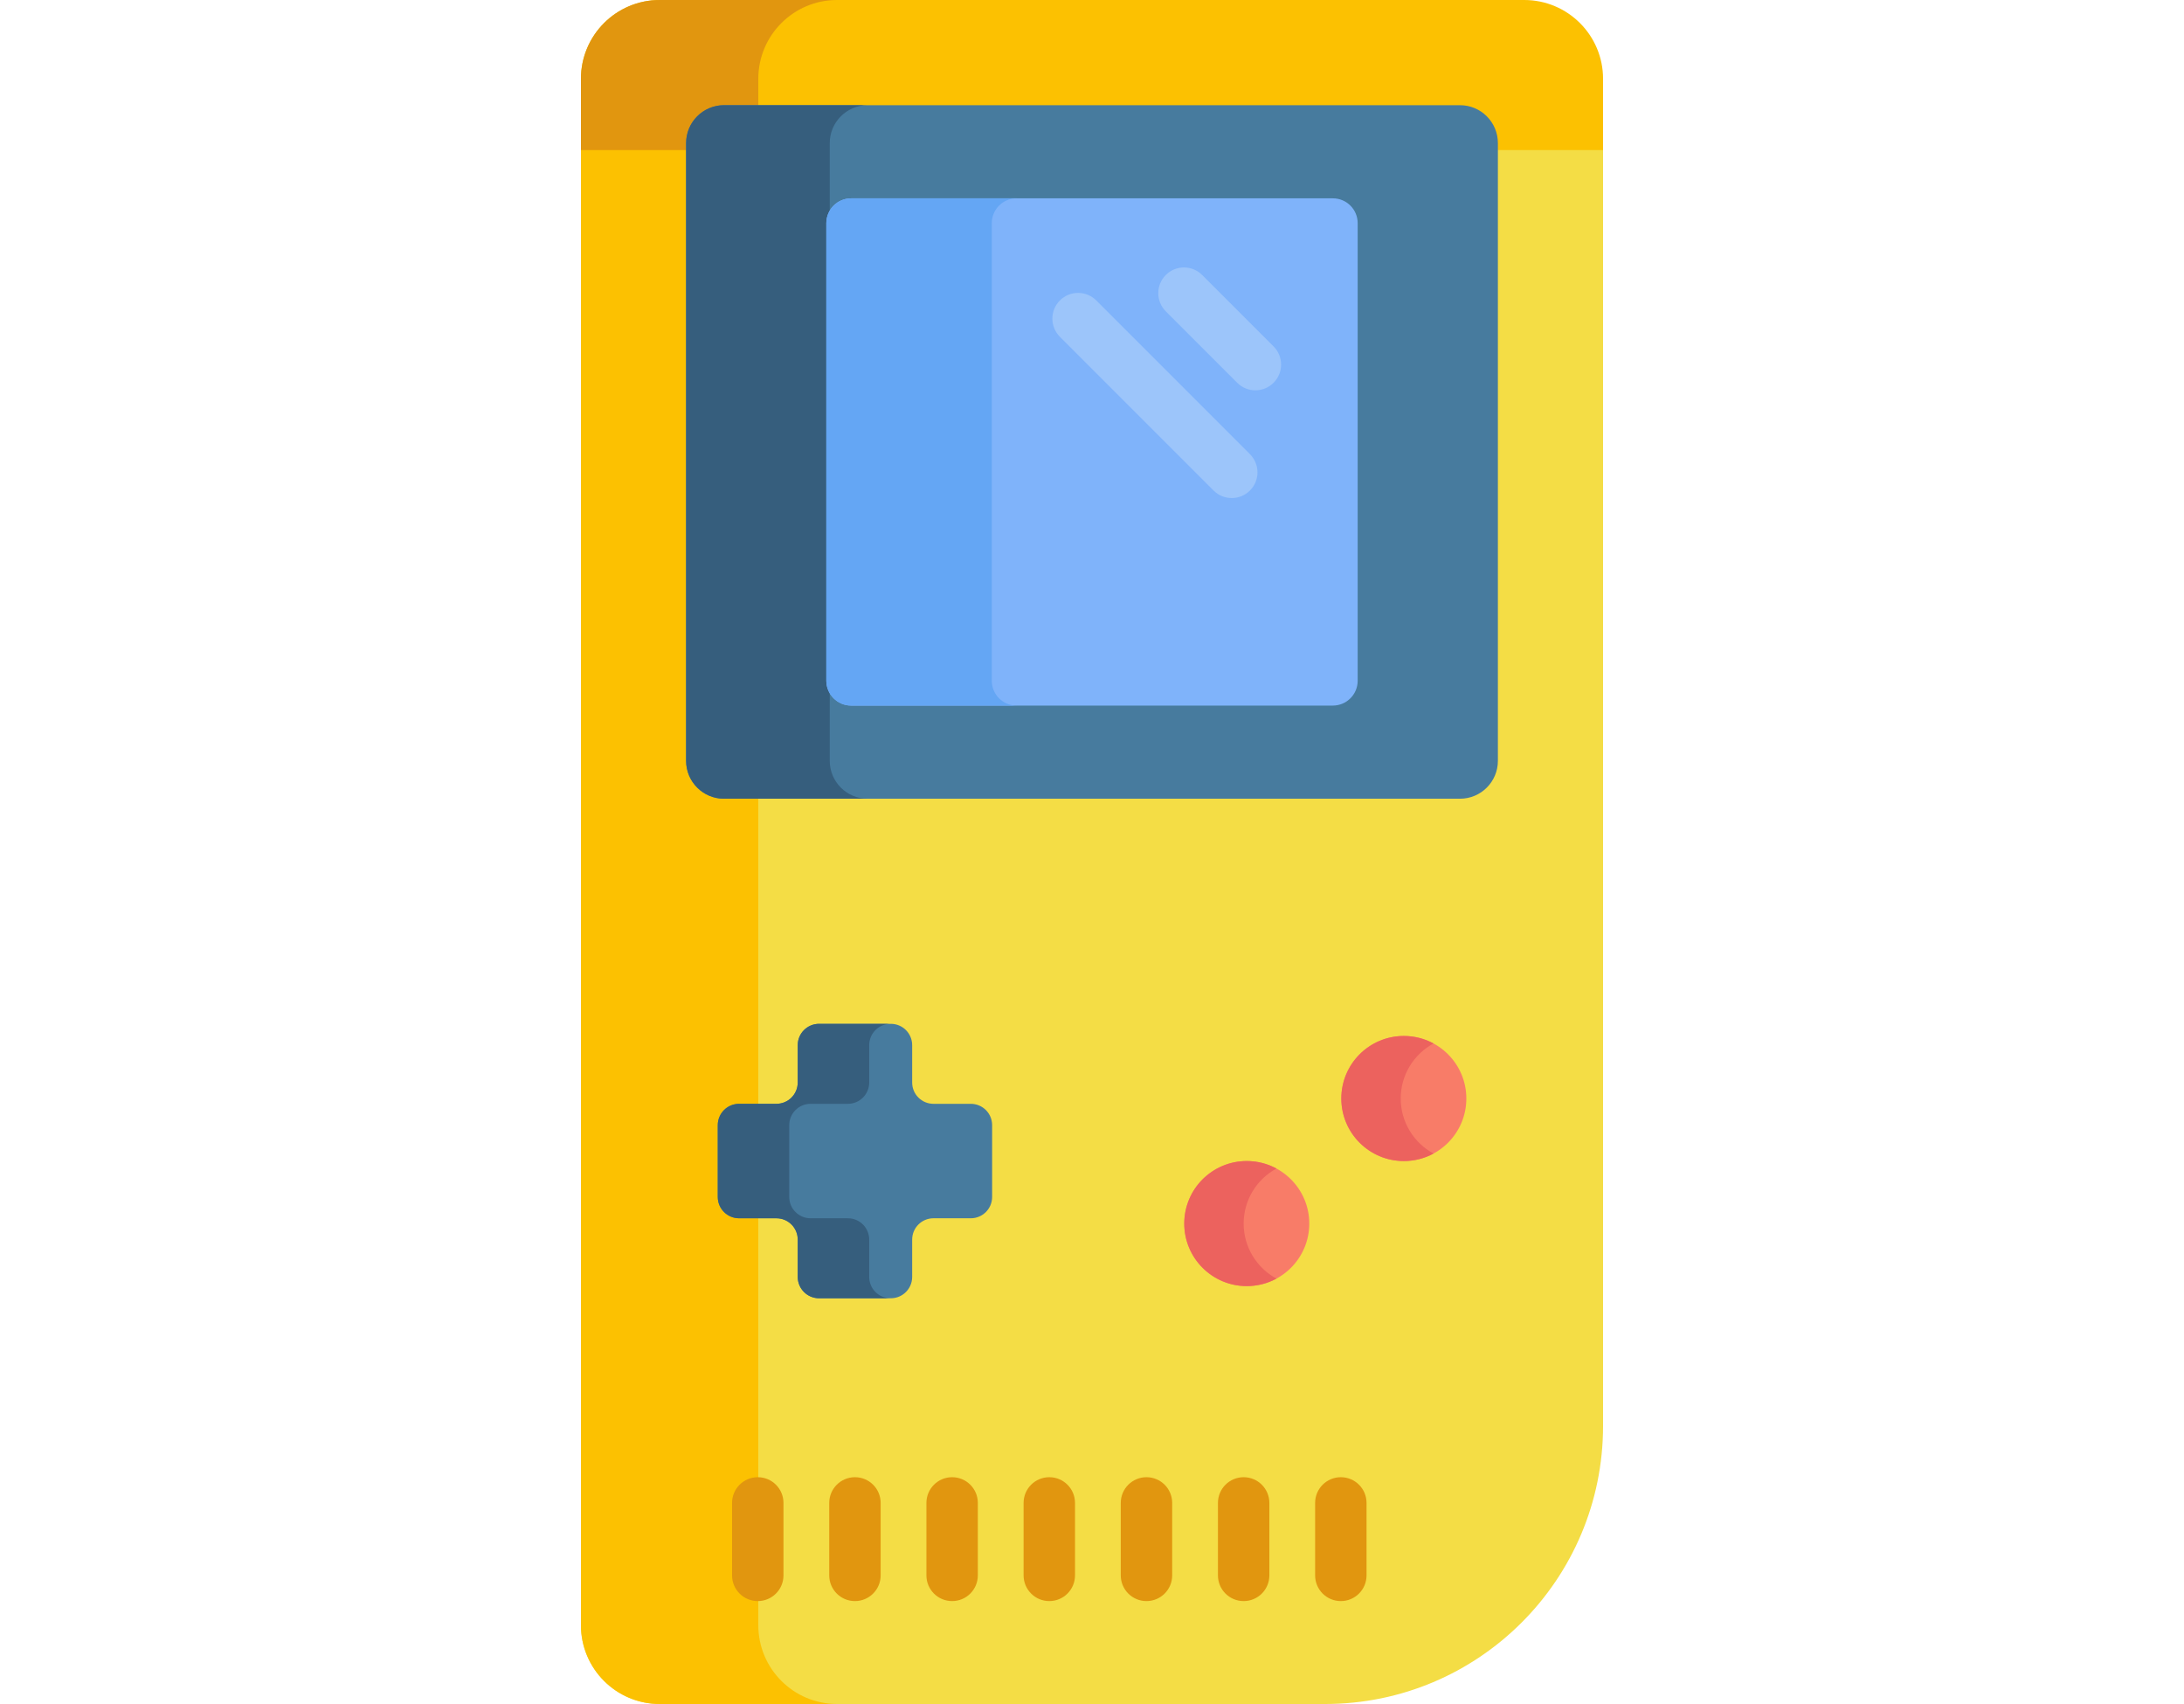 <svg id="Capa_1" enable-background="new 0 0 512 512" height="39px" viewBox="0 0 512 512" width="50px" xmlns="http://www.w3.org/2000/svg"><g><path d="m102.4 38.904v449.413c0 13.08 10.603 23.683 23.683 23.683h199.969c46.142 0 83.548-37.406 83.548-83.548v-389.548z" fill="#f4dd45"/><path d="m155.707 488.317v-449.413h-53.307v449.413c0 13.08 10.603 23.683 23.683 23.683h53.307c-13.08 0-23.683-10.603-23.683-23.683z" fill="#fcc101"/><path d="m385.916 0h-259.833c-13.08 0-23.683 10.603-23.683 23.683v21.402h307.2v-21.402c0-13.08-10.604-23.683-23.684-23.683z" fill="#fcc101"/><path d="m179.39 0h-53.307c-13.08 0-23.683 10.603-23.683 23.683v21.402h53.307v-21.402c0-13.08 10.603-23.683 23.683-23.683z" fill="#e1960f"/><path d="m366.602 31.607h-221.204c-6.292 0-11.392 5.1-11.392 11.392v185.601c0 6.291 5.1 11.392 11.392 11.392h221.203c6.292 0 11.392-5.1 11.392-11.392v-185.601c0-6.292-5.1-11.392-11.391-11.392z" fill="#477b9e"/><path d="m177.179 228.6v-185.602c0-6.292 5.1-11.392 11.392-11.392h-43.172c-6.292 0-11.392 5.1-11.392 11.392v185.602c0 6.291 5.1 11.392 11.392 11.392h43.172c-6.292 0-11.392-5.101-11.392-11.392z" fill="#365e7d"/><path d="m219.576 331.664h-11.222c-3.538 0-6.406-2.868-6.406-6.406v-11.222c0-3.538-2.868-6.406-6.406-6.406h-21.577c-3.538 0-6.406 2.868-6.406 6.406v11.222c0 3.538-2.868 6.406-6.406 6.406h-11.222c-3.538 0-6.406 2.868-6.406 6.406v21.577c0 3.538 2.868 6.406 6.406 6.406h11.222c3.538 0 6.406 2.868 6.406 6.406v11.222c0 3.538 2.868 6.406 6.406 6.406h21.577c3.538 0 6.406-2.868 6.406-6.406v-11.222c0-3.538 2.868-6.406 6.406-6.406h11.222c3.538 0 6.406-2.868 6.406-6.406v-21.577c0-3.538-2.868-6.406-6.406-6.406z" fill="#477b9e"/><path d="m189.039 383.681v-11.222c0-3.538-2.868-6.406-6.406-6.406h-11.222c-3.538 0-6.406-2.868-6.406-6.406v-21.577c0-3.538 2.868-6.406 6.406-6.406h11.222c3.538 0 6.406-2.868 6.406-6.406v-11.222c0-3.538 2.868-6.406 6.406-6.406h-21.481c-3.538 0-6.406 2.868-6.406 6.406v11.222c0 3.538-2.868 6.406-6.406 6.406h-11.222c-3.538 0-6.406 2.868-6.406 6.406v21.577c0 3.538 2.868 6.406 6.406 6.406h11.222c3.538 0 6.406 2.868 6.406 6.406v11.222c0 3.538 2.868 6.406 6.406 6.406h21.481c-3.538 0-6.406-2.868-6.406-6.406z" fill="#365e7d"/><circle cx="302.517" cy="367.647" fill="#f87c68" r="18.788"/><circle cx="349.723" cy="330.07" fill="#f87c68" r="18.788"/><path d="m301.58 367.647c0-7.146 3.99-13.358 9.862-16.535-2.655-1.436-5.695-2.253-8.926-2.253-10.376 0-18.788 8.411-18.788 18.788 0 10.376 8.412 18.788 18.788 18.788 3.231 0 6.271-.817 8.926-2.253-5.872-3.177-9.862-9.39-9.862-16.535z" fill="#ec625e"/><path d="m348.787 330.07c0-7.146 3.99-13.358 9.862-16.535-2.655-1.437-5.695-2.253-8.926-2.253-10.376 0-18.788 8.412-18.788 18.788s8.412 18.788 18.788 18.788c3.231 0 6.271-.817 8.926-2.254-5.873-3.176-9.862-9.388-9.862-16.534z" fill="#ec625e"/><g><path d="m155.546 481.08c-4.267 0-7.726-3.459-7.726-7.726v-21.774c0-4.268 3.459-7.726 7.726-7.726s7.726 3.459 7.726 7.726v21.774c.001 4.267-3.459 7.726-7.726 7.726z" fill="#e1960f"/></g><g><path d="m184.753 481.08c-4.267 0-7.726-3.459-7.726-7.726v-21.774c0-4.268 3.459-7.726 7.726-7.726s7.726 3.459 7.726 7.726v21.774c.001 4.267-3.459 7.726-7.726 7.726z" fill="#e1960f"/></g><g><path d="m213.96 481.08c-4.267 0-7.726-3.459-7.726-7.726v-21.774c0-4.268 3.459-7.726 7.726-7.726s7.726 3.459 7.726 7.726v21.774c.001 4.267-3.459 7.726-7.726 7.726z" fill="#e1960f"/></g><g><path d="m243.167 481.08c-4.267 0-7.726-3.459-7.726-7.726v-21.774c0-4.268 3.459-7.726 7.726-7.726s7.726 3.459 7.726 7.726v21.774c0 4.267-3.459 7.726-7.726 7.726z" fill="#e1960f"/></g><g><path d="m272.373 481.08c-4.267 0-7.726-3.459-7.726-7.726v-21.774c0-4.268 3.459-7.726 7.726-7.726s7.726 3.459 7.726 7.726v21.774c.001 4.267-3.458 7.726-7.726 7.726z" fill="#e1960f"/></g><g><path d="m301.58 481.08c-4.267 0-7.726-3.459-7.726-7.726v-21.774c0-4.268 3.459-7.726 7.726-7.726s7.726 3.459 7.726 7.726v21.774c.001 4.267-3.458 7.726-7.726 7.726z" fill="#e1960f"/></g><g><path d="m330.787 481.08c-4.267 0-7.726-3.459-7.726-7.726v-21.774c0-4.268 3.459-7.726 7.726-7.726s7.726 3.459 7.726 7.726v21.774c.001 4.267-3.459 7.726-7.726 7.726z" fill="#e1960f"/></g><path d="m328.389 59.592h-144.778c-4.121 0-7.462 3.341-7.462 7.462v137.489c0 4.121 3.341 7.462 7.462 7.462h144.778c4.121 0 7.462-3.341 7.462-7.462v-137.488c0-4.122-3.341-7.463-7.462-7.463z" fill="#7fb3fa"/><path d="m225.879 204.544v-137.489c0-4.121 3.341-7.462 7.462-7.462h-49.73c-4.121 0-7.462 3.341-7.462 7.462v137.489c0 4.121 3.341 7.462 7.462 7.462h49.73c-4.121 0-7.462-3.341-7.462-7.462z" fill="#64a6f4"/><g><g><path d="m298.004 149.649c-1.977 0-3.955-.755-5.463-2.263l-46.188-46.188c-3.018-3.018-3.018-7.91 0-10.928 3.017-3.016 7.91-3.016 10.927 0l46.188 46.188c3.018 3.018 3.018 7.91 0 10.928-1.509 1.509-3.487 2.263-5.464 2.263z" fill="#9cc5fa"/></g></g><g><g><path d="m305.106 117.276c-1.977 0-3.955-.755-5.463-2.264l-21.46-21.461c-3.018-3.017-3.018-7.91 0-10.927 3.017-3.016 7.909-3.017 10.927.001l21.46 21.461c3.018 3.017 3.018 7.91 0 10.927-1.509 1.508-3.487 2.263-5.464 2.263z" fill="#9cc5fa"/></g></g></g></svg>